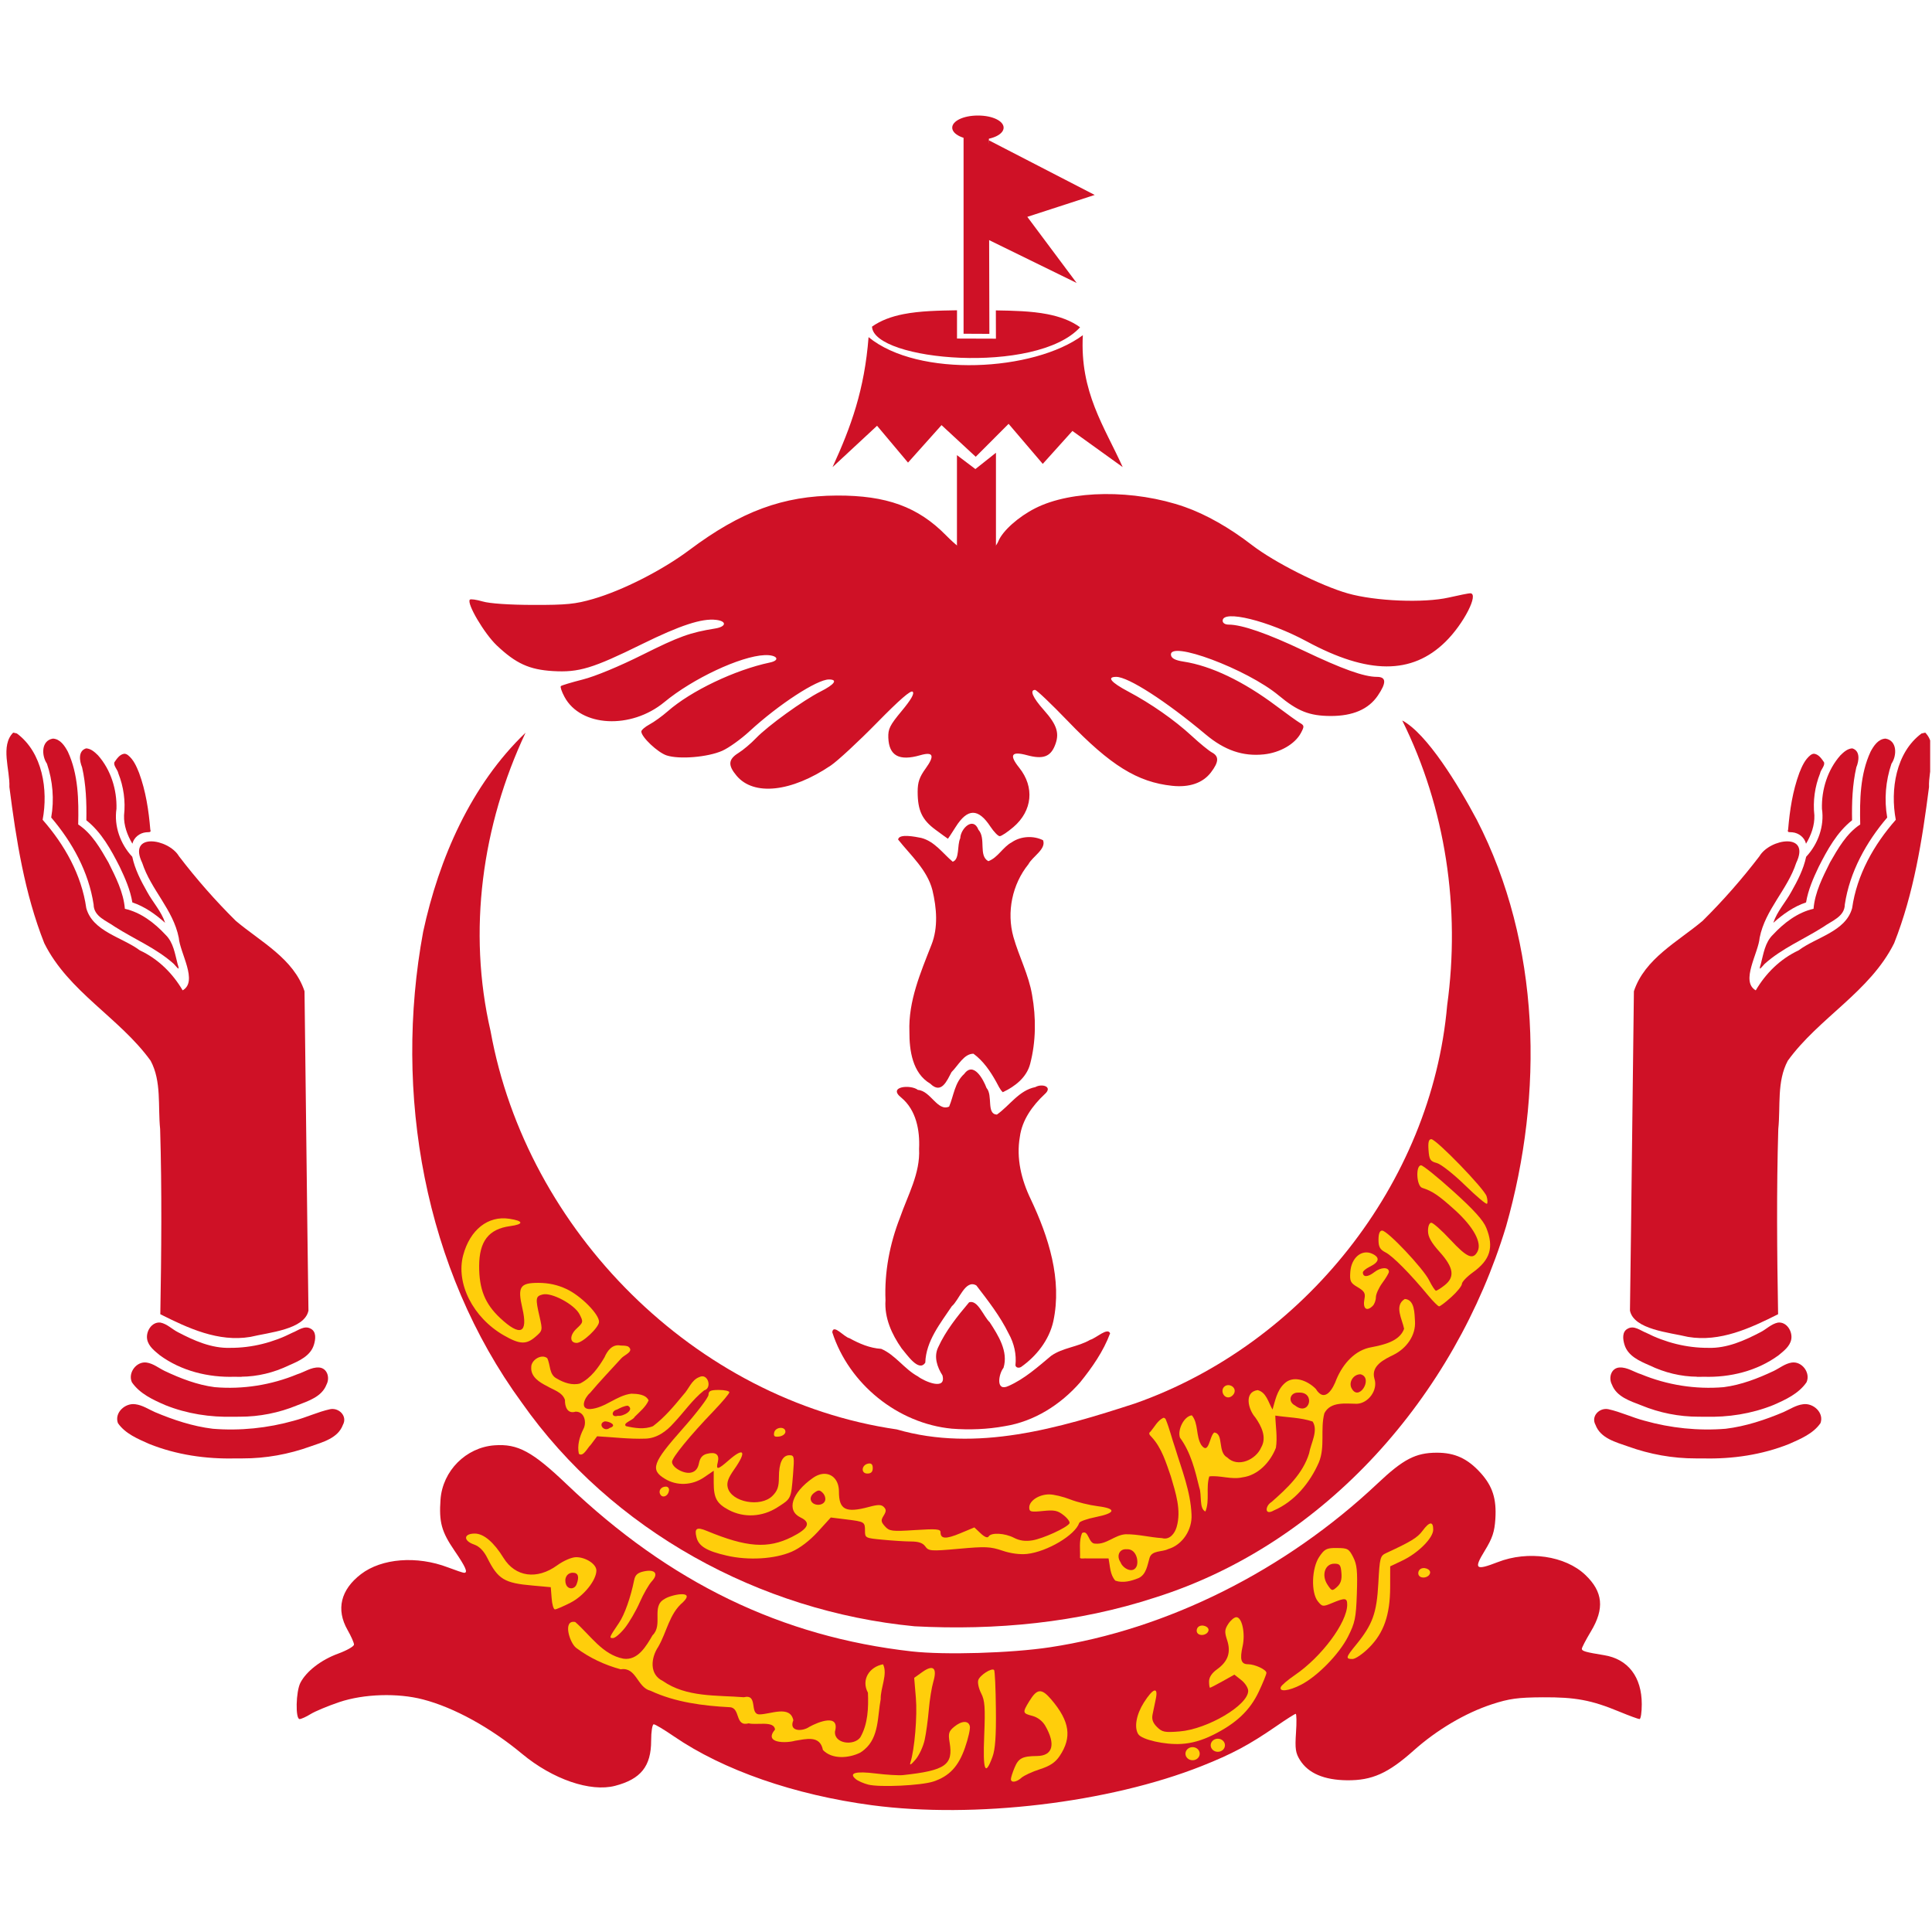 <svg width="301" height="301" viewBox="0 0 301 301" fill="none" xmlns="http://www.w3.org/2000/svg">
<g clip-path="url(#clip0_151_16652)">
<path d="M135.85 281.25C123.758 279.641 112.671 275.786 104.97 270.504C103.477 269.478 102.072 268.639 101.853 268.639C101.628 268.639 101.447 269.778 101.447 271.186C101.447 275.173 99.848 277.182 95.826 278.227C91.978 279.228 86.107 277.207 81.348 273.252C76.42 269.152 70.73 266.023 65.915 264.772C61.948 263.733 56.683 263.902 52.879 265.178C51.112 265.773 49.101 266.612 48.401 267.043C47.708 267.475 46.927 267.826 46.677 267.826C46.003 267.826 46.096 263.539 46.802 262.168C47.733 260.372 50.025 258.601 52.698 257.625C54.047 257.13 55.153 256.498 55.153 256.216C55.153 255.935 54.697 254.902 54.141 253.932C52.33 250.753 53.073 247.674 56.233 245.252C59.469 242.774 64.946 242.348 69.787 244.194C71.005 244.657 72.142 245.039 72.31 245.039C72.947 245.039 72.56 244.144 70.805 241.585C68.781 238.618 68.382 237.154 68.631 233.624C68.956 229.156 72.591 225.501 77.045 225.175C80.68 224.912 82.941 226.139 88.306 231.258C104.327 246.566 121.746 255.002 142.064 257.287C147.192 257.862 157.51 257.556 163.562 256.642C181.844 253.882 200.263 244.67 214.648 231.096C218.632 227.334 220.55 226.339 223.816 226.327C226.658 226.314 228.651 227.234 230.687 229.487C232.542 231.552 233.173 233.511 232.973 236.647C232.842 238.656 232.517 239.644 231.324 241.591C229.563 244.463 229.862 244.726 233.348 243.374C238.057 241.535 243.859 242.386 246.989 245.365C249.743 247.987 250.005 250.609 247.863 254.164C247.082 255.465 246.445 256.686 246.445 256.88C246.445 257.237 247.039 257.406 249.899 257.869C253.641 258.469 255.783 261.254 255.783 265.51C255.783 266.787 255.627 267.826 255.433 267.826C255.246 267.826 253.828 267.306 252.285 266.668C247.926 264.865 245.446 264.402 240.349 264.434C236.471 264.459 235.134 264.64 232.43 265.523C228.289 266.881 223.86 269.497 220.25 272.72C216.271 276.274 213.767 277.395 209.894 277.363C206.297 277.326 203.836 276.281 202.537 274.222C201.843 273.12 201.744 272.451 201.912 269.96C202.025 268.339 202 267.012 201.868 267.012C201.731 267.012 200.332 267.901 198.752 268.996C194.605 271.85 191.962 273.264 187.216 275.148C172.738 280.887 151.845 283.371 135.85 281.25Z" fill="#CF1126"/>
<path d="M142.47 253.369C118.373 251.051 95.317 238.475 81.299 218.537C66.077 197.737 61.281 170.275 65.927 145.165C68.396 133.732 73.377 122.293 81.881 114.152C75.105 128.548 72.815 145.049 76.429 160.645C82.043 191.782 108.305 218.14 139.724 222.7C152.154 226.305 165.012 222.498 176.885 218.636C203.077 209.387 223.029 184.476 225.463 156.629C227.547 141.561 225.238 125.892 218.464 112.248C222.325 114.294 227.2 122.316 230.074 127.71C240.069 147.113 240.526 170.364 234.641 191.07C226.659 217.415 206.557 240.497 179.983 248.885C167.924 252.833 155.098 254.037 142.472 253.371L142.47 253.369Z" fill="#CF1126"/>
<path d="M21.098 218.779C19.519 218.532 17.778 220.089 18.373 221.719C19.512 223.367 21.474 224.172 23.244 224.96C27.486 226.664 32.1 227.327 36.654 227.217C35.085 227.213 37.193 227.233 37.78 227.216C41.386 227.227 44.972 226.576 48.363 225.351C50.248 224.687 52.65 224.084 53.422 221.995C54.176 220.634 52.81 219.275 51.433 219.548C49.514 219.967 47.721 220.839 45.818 221.336C41.713 222.496 37.39 222.945 33.137 222.595C30.027 222.215 27.013 221.218 24.137 220.002C23.139 219.561 22.203 218.918 21.098 218.779Z" fill="#CF1126"/>
<path d="M22.855 212.283C21.258 212.045 19.883 213.885 20.549 215.354C21.776 217.137 23.838 218.086 25.768 218.921C29.122 220.266 32.766 220.828 36.37 220.72C35.001 220.717 36.84 220.737 37.348 220.72C40.413 220.724 43.461 220.116 46.295 218.948C48.027 218.273 50.148 217.619 50.87 215.708C51.429 214.659 51.002 213.132 49.683 213.05C48.478 212.99 47.439 213.759 46.324 214.103C42.273 215.781 37.816 216.493 33.449 216.115C30.727 215.764 28.128 214.758 25.66 213.592C24.733 213.144 23.898 212.443 22.855 212.283Z" fill="#CF1126"/>
<path d="M25.008 206.056C23.64 205.891 22.699 207.438 22.929 208.673C23.133 209.758 24.105 210.487 24.909 211.152C28.237 213.591 32.455 214.63 36.542 214.494C34.955 214.488 38.672 214.52 37.538 214.489C40.127 214.479 42.683 213.844 45.012 212.721C46.566 212.044 48.392 211.26 48.916 209.481C49.166 208.653 49.323 207.462 48.391 206.997C47.414 206.45 46.444 207.291 45.556 207.632C42.564 209.158 39.232 210.006 35.87 209.991C32.965 210.089 30.228 208.865 27.708 207.545C26.794 207.079 26.039 206.267 25.008 206.056Z" fill="#CF1126"/>
<path d="M2.055 114.14C0.021 116.181 1.574 119.942 1.464 122.616C2.519 130.85 3.828 139.19 6.896 146.942C10.653 154.516 18.633 158.565 23.468 165.259C25.197 168.485 24.583 172.365 24.948 175.894C25.234 185.511 25.145 195.134 24.977 204.752C29.311 206.931 34.017 209.124 39.003 208.286C41.957 207.579 47.442 207.139 48.057 204.191C47.818 187.606 47.663 171.015 47.443 154.433C45.763 149.353 40.603 146.723 36.744 143.473C33.559 140.327 30.596 136.942 27.883 133.397C26.245 130.633 19.845 129.637 22.161 134.446C23.518 138.611 26.983 141.712 27.85 146.088C28.04 148.486 30.897 152.897 28.458 154.295C26.907 151.653 24.659 149.404 21.786 148.064C19.018 145.996 14.441 145.135 13.442 141.482C12.709 136.3 10.06 131.605 6.642 127.722C7.523 123.068 6.645 117.248 2.63 114.273L2.055 114.14Z" fill="#CF1126"/>
<path d="M8.244 115.073C6.393 115.372 6.456 117.735 7.313 118.977C8.223 121.661 8.471 124.575 7.978 127.369C11.268 131.228 13.816 135.845 14.584 140.912C14.603 142.817 16.603 143.447 17.9 144.389C20.942 146.33 24.363 147.738 27.073 150.167C27.643 150.777 28.073 151.435 27.67 150.189C27.247 148.595 27.03 146.836 25.783 145.629C24.075 143.79 21.942 142.148 19.454 141.587C19.247 139.012 18.023 136.647 16.892 134.37C15.639 132.193 14.33 129.86 12.183 128.448C12.269 124.632 12.207 120.628 10.568 117.107C10.087 116.202 9.379 115.127 8.244 115.073H8.244Z" fill="#CF1126"/>
<path d="M13.423 116.593C12.134 116.977 12.381 118.57 12.789 119.545C13.406 122.246 13.503 125.036 13.453 127.796C15.821 129.674 17.302 132.396 18.65 135.047C19.496 136.818 20.297 138.647 20.621 140.595C22.542 141.233 24.224 142.439 25.725 143.773C25.13 141.969 23.803 140.573 22.912 138.926C21.942 137.213 21.017 135.427 20.607 133.486C18.759 131.51 17.741 128.711 18.145 126.006C18.228 123.017 17.265 119.929 15.268 117.676C14.766 117.18 14.165 116.631 13.423 116.593Z" fill="#CF1126"/>
<path d="M19.314 117.438C18.613 117.563 18.187 118.231 17.811 118.776C17.666 119.322 18.335 119.91 18.441 120.503C19.261 122.563 19.571 124.823 19.326 127.028C19.272 128.594 19.831 130.123 20.627 131.449C20.857 130.471 21.762 129.768 22.742 129.672C23.099 129.609 23.624 129.79 23.416 129.244C23.167 126.25 22.711 123.238 21.666 120.408C21.262 119.398 20.802 118.334 19.928 117.642C19.751 117.516 19.539 117.407 19.314 117.438Z" fill="#CF1126"/>
<path d="M280.902 218.779C282.481 218.532 284.222 220.089 283.627 221.719C282.488 223.367 280.526 224.172 278.756 224.96C274.514 226.664 269.9 227.327 265.345 227.217C266.915 227.213 264.807 227.233 264.22 227.216C260.614 227.227 257.028 226.576 253.637 225.351C251.752 224.687 249.35 224.084 248.578 221.995C247.824 220.634 249.19 219.275 250.567 219.548C252.486 219.967 254.28 220.839 256.182 221.336C260.287 222.496 264.61 222.945 268.863 222.595C271.973 222.215 274.987 221.218 277.864 220.002C278.861 219.561 279.797 218.918 280.902 218.779Z" fill="#CF1126"/>
<path d="M279.145 212.283C280.742 212.045 282.117 213.886 281.451 215.355C280.224 217.137 278.161 218.086 276.232 218.921C272.878 220.266 269.234 220.828 265.63 220.721C266.999 220.717 265.16 220.737 264.652 220.72C261.587 220.724 258.539 220.117 255.705 218.948C253.973 218.273 251.852 217.619 251.131 215.708C250.571 214.659 250.998 213.132 252.317 213.05C253.522 212.991 254.561 213.759 255.676 214.104C259.727 215.782 264.184 216.493 268.551 216.115C271.273 215.764 273.872 214.758 276.34 213.592C277.267 213.144 278.102 212.444 279.145 212.283Z" fill="#CF1126"/>
<path d="M276.992 206.056C278.36 205.891 279.301 207.438 279.071 208.673C278.867 209.758 277.895 210.487 277.091 211.152C273.763 213.591 269.545 214.63 265.458 214.494C267.045 214.488 263.328 214.52 264.462 214.489C261.873 214.479 259.317 213.844 256.988 212.721C255.433 212.044 253.608 211.26 253.084 209.481C252.834 208.653 252.677 207.462 253.61 206.997C254.586 206.45 255.556 207.291 256.444 207.632C259.436 209.158 262.768 210.006 266.13 209.991C269.035 210.089 271.772 208.865 274.292 207.545C275.206 207.079 275.961 206.267 276.992 206.056Z" fill="#CF1126"/>
<path d="M299.945 114.14C301.979 116.181 300.426 119.943 300.536 122.616C299.481 130.851 298.172 139.19 295.104 146.942C291.347 154.516 283.367 158.566 278.532 165.259C276.803 168.485 277.417 172.365 277.052 175.894C276.766 185.511 276.855 195.134 277.023 204.752C272.689 206.931 267.983 209.124 262.997 208.286C260.043 207.579 254.558 207.139 253.943 204.191C254.182 187.606 254.337 171.016 254.557 154.433C256.238 149.353 261.397 146.723 265.256 143.473C268.441 140.327 271.404 136.942 274.117 133.397C275.755 130.633 282.155 129.637 279.839 134.447C278.482 138.611 275.017 141.712 274.15 146.088C273.96 148.486 271.103 152.897 273.542 154.295C275.093 151.653 277.341 149.405 280.214 148.064C282.982 145.996 287.559 145.135 288.558 141.482C289.291 136.3 291.94 131.605 295.358 127.722C294.477 123.068 295.355 117.248 299.37 114.273L299.945 114.14Z" fill="#CF1126"/>
<path d="M293.756 115.073C295.607 115.372 295.544 117.735 294.687 118.977C293.777 121.661 293.529 124.575 294.022 127.369C290.732 131.228 288.184 135.845 287.416 140.912C287.397 142.817 285.397 143.447 284.1 144.389C281.058 146.33 277.637 147.738 274.927 150.167C274.357 150.777 273.927 151.435 274.33 150.189C274.753 148.595 274.97 146.836 276.217 145.629C277.925 143.79 280.058 142.148 282.546 141.587C282.753 139.012 283.977 136.647 285.107 134.37C286.361 132.193 287.67 129.86 289.817 128.448C289.731 124.632 289.793 120.628 291.432 117.107C291.913 116.202 292.621 115.127 293.756 115.073H293.756Z" fill="#CF1126"/>
<path d="M288.577 116.593C289.866 116.977 289.619 118.57 289.211 119.545C288.594 122.246 288.497 125.036 288.547 127.796C286.179 129.674 284.698 132.396 283.35 135.047C282.504 136.818 281.703 138.647 281.379 140.595C279.458 141.233 277.777 142.439 276.275 143.773C276.87 141.969 278.197 140.573 279.088 138.926C280.058 137.213 280.983 135.427 281.393 133.486C283.241 131.51 284.259 128.711 283.855 126.006C283.772 123.017 284.735 119.929 286.732 117.676C287.234 117.18 287.835 116.631 288.577 116.593Z" fill="#CF1126"/>
<path d="M282.685 117.438C283.387 117.563 283.813 118.231 284.188 118.776C284.334 119.322 283.665 119.91 283.559 120.503C282.739 122.563 282.429 124.823 282.674 127.028C282.728 128.594 282.169 130.123 281.373 131.449C281.143 130.471 280.238 129.768 279.258 129.672C278.901 129.609 278.376 129.79 278.584 129.244C278.833 126.25 279.289 123.238 280.334 120.408C280.739 119.398 281.198 118.334 282.072 117.642C282.249 117.516 282.461 117.407 282.685 117.438Z" fill="#CF1126"/>
<path d="M148.297 222.584C139.869 221.78 132.266 215.625 129.666 207.564C129.806 206.176 131.531 208.341 132.347 208.487C133.877 209.338 135.532 210.039 137.294 210.148C139.516 211.105 140.889 213.299 143.01 214.443C143.995 215.211 147.479 216.721 146.831 214.277C146.015 213.001 145.454 211.383 146.156 209.921C147.338 207.323 149.156 205.062 150.985 202.895C152.329 202.445 153.23 205.102 154.191 205.997C155.522 208.049 157.127 210.553 156.344 213.102C155.582 214.046 155.082 216.886 157.119 215.932C159.631 214.825 161.689 212.964 163.772 211.227C165.595 209.951 167.928 209.861 169.838 208.743C170.724 208.518 172.568 206.743 172.952 207.727C171.906 210.536 170.153 213.051 168.279 215.369C165.244 218.843 161.139 221.455 156.546 222.192C153.831 222.69 151.046 222.795 148.297 222.584Z" fill="#CF1126"/>
<path d="M158.202 212.721C158.388 211.026 158.003 209.296 157.139 207.755C155.813 205.048 153.94 202.645 152.113 200.27C150.391 199.259 149.436 202.559 148.291 203.506C146.506 206.183 144.266 208.923 144.158 212.29C143.154 213.856 141.282 211.013 140.475 210.078C138.934 207.893 137.767 205.308 137.958 202.576C137.776 198.173 138.618 193.788 140.219 189.695C141.428 186.202 143.39 182.808 143.19 178.991C143.33 176.118 142.748 172.946 140.426 171.014C138.216 169.277 141.857 168.907 143.013 169.808C144.993 169.941 146.063 173.217 147.871 172.406C148.591 170.695 148.734 168.653 150.219 167.319C151.677 165.318 153.2 168.167 153.699 169.501C154.727 170.673 153.641 173.573 155.311 173.65C157.314 172.243 158.742 169.88 161.302 169.366C162.341 168.772 164.115 169.287 162.746 170.483C160.851 172.263 159.232 174.488 158.887 177.136C158.307 180.458 159.136 183.826 160.581 186.818C163.359 192.694 165.506 199.332 164.101 205.871C163.45 208.777 161.479 211.281 159.085 212.968C158.782 213.151 158.304 213.138 158.202 212.721Z" fill="#CF1126"/>
<path d="M155.204 168.544C154.295 166.902 153.191 165.283 151.661 164.166C150.174 164.163 149.256 166.043 148.246 167.028C147.537 168.348 146.677 170.556 144.932 168.83C142.156 167.207 141.665 163.651 141.683 160.72C141.508 155.97 143.418 151.537 145.113 147.21C146.192 144.502 145.927 141.453 145.268 138.678C144.44 135.491 141.887 133.281 139.922 130.796C140.056 129.834 142.567 130.359 143.512 130.542C145.61 131.075 146.864 132.936 148.428 134.251C149.541 133.913 149.087 131.66 149.605 130.6C149.643 129.11 151.624 127.144 152.441 129.279C153.664 130.635 152.401 133.324 153.982 134.169C155.489 133.61 156.232 131.961 157.647 131.215C159.039 130.264 161.005 130.157 162.505 130.904C163.032 132.289 160.856 133.442 160.225 134.645C157.694 137.778 156.805 142.099 157.889 145.98C158.749 149.025 160.271 151.867 160.796 155.013C161.429 158.551 161.408 162.266 160.494 165.752C159.948 167.868 158.119 169.282 156.231 170.161C155.765 169.726 155.519 169.088 155.204 168.544L155.204 168.544Z" fill="#CF1126"/>
<path d="M145.76 129.279C143.662 127.74 142.968 126.269 142.968 123.359C142.968 121.869 143.243 121.062 144.224 119.71C145.667 117.707 145.404 117.075 143.362 117.664C140.077 118.609 138.509 117.745 138.397 114.941C138.347 113.571 138.634 112.989 140.476 110.773C141.95 108.996 142.488 108.063 142.194 107.769C141.907 107.481 140.164 108.996 136.585 112.644C133.731 115.555 130.52 118.527 129.452 119.253C123.306 123.409 117.435 124.053 114.756 120.855C113.382 119.222 113.457 118.302 115.043 117.313C115.774 116.863 117.004 115.824 117.785 115.004C119.628 113.083 125.118 109.115 127.841 107.738C130.052 106.618 130.577 105.86 129.14 105.86C127.279 105.86 121.308 109.753 116.78 113.921C115.449 115.154 113.532 116.525 112.526 116.969C110.265 117.97 105.824 118.34 103.851 117.689C102.458 117.226 99.916 114.822 99.916 113.965C99.916 113.74 100.497 113.239 101.202 112.857C101.908 112.482 103.176 111.562 104.013 110.83C107.636 107.644 114.5 104.365 119.946 103.219C121.676 102.856 121.039 101.98 119.109 102.068C115.368 102.231 107.942 105.717 103.507 109.384C98.311 113.677 90.472 113.27 87.949 108.577C87.511 107.769 87.255 107.012 87.38 106.893C87.499 106.774 89.042 106.311 90.809 105.86C92.72 105.379 96.505 103.808 100.122 101.999C105.812 99.158 107.498 98.551 111.414 97.919C113.176 97.637 113.269 96.773 111.558 96.573C109.353 96.31 105.974 97.418 100.003 100.359C92.333 104.139 90.185 104.79 86.144 104.552C82.458 104.327 80.379 103.382 77.387 100.547C75.432 98.689 72.659 93.97 73.202 93.425C73.333 93.294 74.233 93.425 75.201 93.707C76.275 94.026 79.354 94.239 83.064 94.245C88.255 94.258 89.635 94.12 92.402 93.319C97.03 91.98 103.182 88.844 107.392 85.696C115.443 79.663 122.007 77.241 130.377 77.204C138.103 77.172 143.018 78.962 147.372 83.387C148.846 84.883 150.101 85.853 150.307 85.646C150.501 85.452 150.713 82.836 150.776 79.832C150.776 79.832 153.049 79.613 153.53 80.251C153.53 85.127 153.586 85.508 154.292 85.508C154.754 85.508 155.248 85.033 155.554 84.294C156.216 82.698 158.664 80.514 161.281 79.188C166.934 76.315 176.715 76.227 184.572 78.975C187.883 80.139 191.555 82.217 195.053 84.92C198.563 87.624 205.74 91.241 209.98 92.449C214.271 93.669 221.835 93.976 225.714 93.094C227.313 92.731 228.812 92.43 229.049 92.43C230.479 92.43 228.044 97.205 225.183 100.003C219.955 105.122 213.153 105.097 203.585 99.928C197.62 96.711 190.487 94.952 190.487 96.705C190.487 97.067 190.862 97.312 191.418 97.312C193.491 97.312 197.495 98.707 203.079 101.361C209.119 104.24 212.51 105.454 214.521 105.454C215.983 105.454 216.027 106.361 214.665 108.364C213.222 110.498 210.774 111.556 207.313 111.549C204.009 111.537 202.173 110.811 199.219 108.351C194.278 104.233 181.968 99.64 182.442 102.093C182.536 102.581 183.129 102.882 184.397 103.076C188.682 103.733 193.71 106.136 198.857 109.997C200.443 111.193 202.092 112.369 202.51 112.619C203.216 113.033 203.229 113.158 202.673 114.203C201.748 115.93 199.419 117.269 196.895 117.532C193.629 117.87 190.787 116.894 187.845 114.428C181.637 109.221 175.784 105.454 173.911 105.454C172.38 105.454 173.067 106.299 175.766 107.732C179.313 109.615 182.961 112.163 185.647 114.635C186.914 115.811 188.345 116.975 188.819 117.232C189.944 117.833 189.9 118.715 188.663 120.336C187.402 121.988 185.316 122.714 182.611 122.426C177.215 121.857 173.005 119.247 166.391 112.369C163.805 109.684 161.5 107.488 161.263 107.488C160.382 107.488 160.9 108.683 162.606 110.598C164.717 112.964 165.123 114.297 164.323 116.218C163.617 117.92 162.443 118.315 160.032 117.664C157.565 116.994 157.178 117.601 158.796 119.616C161.206 122.627 160.85 126.313 157.896 128.847C156.978 129.63 156.016 130.274 155.754 130.274C155.498 130.274 154.848 129.605 154.305 128.785C152.406 125.893 150.738 125.912 148.89 128.835C148.246 129.855 147.703 130.681 147.684 130.675C147.659 130.668 146.791 130.043 145.76 129.279Z" fill="#CF1126"/>
<path d="M155.167 70.538L151.963 73.079L149.09 70.908V88.268L155.167 88.343V70.538Z" fill="#CF1126"/>
<path d="M135.32 52.527C134.683 60.732 132.603 66.458 129.711 72.773L136.644 66.333L141.466 72.072L146.687 66.233L152.015 71.164L157.137 66.033L162.458 72.272L167.08 67.14L174.912 72.773C172.071 66.458 168.223 61.107 168.704 52.221C161.115 57.872 143.083 58.892 135.32 52.527Z" fill="#CF1126"/>
<path d="M149.099 48.34C146.313 48.39 143.377 48.428 140.735 48.947C138.905 49.31 137.244 49.905 135.857 50.888C136.082 56.226 161.466 58.454 168.274 50.988C166.843 49.943 165.094 49.323 163.171 48.947C160.629 48.453 157.818 48.403 155.151 48.359C155.151 49.824 155.163 51.294 155.163 52.765L149.099 52.746V48.34Z" fill="#CF1126"/>
<path d="M154.062 21.06L150.121 21.092V51.995L154.143 52.014L154.062 21.06Z" fill="#CF1126"/>
<path d="M154.056 21.855L152.551 36.65L167.741 44.085L160.052 33.784L170.551 30.373L154.056 21.855Z" fill="#CF1126"/>
<path d="M152.363 18C150.059 18 148.354 18.864 148.354 19.89C148.354 20.916 150.059 21.786 152.363 21.786C154.668 21.786 156.361 20.916 156.361 19.89C156.361 18.864 154.668 18 152.363 18Z" fill="#CF1126"/>
<path d="M145.411 277.557C147.903 276.731 149.321 275.217 150.339 272.3C150.845 270.848 151.188 269.34 151.101 268.946C150.889 268.013 149.814 268.063 148.628 269.052C147.816 269.734 147.716 270.078 147.947 271.468C148.54 274.972 147.297 275.842 140.677 276.556C140.021 276.625 138.122 276.512 136.448 276.305C133.3 275.911 132.176 276.224 133.319 277.175C133.662 277.463 134.537 277.851 135.261 278.033C137.029 278.49 143.518 278.183 145.411 277.557Z" fill="#FFCE0B"/>
<path d="M159.134 276.975C159.509 276.631 160.796 276.036 161.995 275.648C163.594 275.135 164.418 274.584 165.093 273.577C167.035 270.679 166.673 268.182 163.819 264.815C162.27 262.988 161.583 263.038 160.346 265.066C159.278 266.818 159.303 266.931 160.84 267.331C161.645 267.538 162.42 268.132 162.845 268.864C164.518 271.768 164.025 273.564 161.545 273.583C159.297 273.602 158.679 273.921 158.073 275.379C157.754 276.137 157.498 276.944 157.498 277.175C157.498 277.789 158.347 277.682 159.134 276.975Z" fill="#FFCE0B"/>
<path d="M154.631 273.696C155.056 272.544 155.206 270.473 155.156 266.248C155.125 263.032 155 260.303 154.875 260.178C154.5 259.802 152.651 260.998 152.408 261.767C152.283 262.168 152.489 263.094 152.864 263.82C153.438 264.94 153.513 265.985 153.338 270.373C153.113 275.917 153.476 276.85 154.631 273.696Z" fill="#FFCE0B"/>
<path d="M144.064 271.055C144.289 270.022 144.576 267.907 144.707 266.361C144.838 264.815 145.157 262.863 145.407 262.018C146.044 259.852 145.401 259.283 143.695 260.497L142.428 261.404L142.69 264.515C142.933 267.319 142.49 272.544 141.847 274.572C141.672 275.11 141.922 274.972 142.627 274.146C143.196 273.483 143.845 272.087 144.064 271.055Z" fill="#FFCE0B"/>
<path d="M134.688 272.563C136.968 270.651 136.706 267.387 137.211 264.728C137.159 262.96 138.338 260.84 137.577 259.294C135.446 259.684 134.132 261.706 135.223 263.721C135.314 266.061 135.231 268.607 134.031 270.676C133.05 272.029 129.945 271.692 130.088 269.774C130.867 266.891 127.42 268.294 126.074 269.05C125.034 269.776 122.837 269.829 123.601 268.013C123.097 265.594 119.991 267.107 118.303 267.096C116.709 267.067 118.171 263.86 115.884 264.423C111.633 264.088 106.94 264.461 103.261 261.888C101.107 260.85 101.426 258.255 102.548 256.575C103.887 254.282 104.269 251.413 106.394 249.633C108.499 247.611 104.41 248.465 103.489 249.146C101.439 250.27 103.344 253.166 101.666 254.771C100.686 256.437 99.395 258.737 97.125 258.42C93.852 257.8 91.966 254.749 89.62 252.705C87.61 252.303 88.74 255.973 89.777 256.744C91.831 258.285 94.23 259.408 96.705 260.073C99.169 259.678 99.249 262.91 101.355 263.417C105.22 265.221 109.527 265.762 113.742 265.982C115.398 266.12 114.467 269.075 116.644 268.491C117.861 268.807 120.609 268.038 120.747 269.454C118.902 271.648 122.517 271.599 123.854 271.206C125.567 270.944 127.756 270.288 128.208 272.641C129.638 274.151 132.263 273.928 134.004 273.064C134.249 272.922 134.479 272.754 134.688 272.563Z" fill="#FFCE0B"/>
<path d="M97.361 253.619C98.054 252.737 99.091 250.953 99.665 249.651C100.234 248.343 101.09 246.86 101.558 246.353C102.657 245.164 102.045 244.432 100.271 244.826C99.335 245.033 98.953 245.377 98.797 246.19C98.266 248.844 97.305 251.56 96.449 252.824C94.9 255.115 94.862 255.209 95.499 255.209C95.831 255.209 96.667 254.495 97.361 253.619Z" fill="#FFCE0B"/>
<path d="M73.965 238.925C72.216 238.925 72.141 240.032 73.846 240.627C74.671 240.915 75.37 241.609 75.932 242.742C77.594 246.053 78.568 246.641 82.978 247.023L85.807 247.279L85.945 249C86.013 249.952 86.238 250.74 86.457 250.74C86.675 250.74 87.768 250.265 88.874 249.701C90.948 248.65 92.915 246.197 92.915 244.676C92.915 243.681 91.26 242.604 89.755 242.604C89.086 242.604 87.812 243.143 86.806 243.875C83.659 246.159 80.292 245.696 78.45 242.723C76.938 240.27 75.358 238.925 73.965 238.925ZM89.242 245.026C90.079 245.026 90.285 245.646 89.829 246.829C89.517 247.642 88.499 247.667 88.193 246.866C87.831 245.921 88.337 245.026 89.242 245.026Z" fill="#FFCE0B"/>
<path d="M207.74 241.178C206.597 241.221 206.26 241.472 205.535 242.548C204.348 244.313 204.23 248.137 205.323 249.489C206.004 250.327 206.104 250.346 207.546 249.745C209.558 248.9 209.895 248.932 209.889 250.014C209.876 252.78 205.916 258.113 201.769 260.948C200.651 261.711 199.652 262.562 199.545 262.844C199.246 263.632 200.782 263.457 202.668 262.493C205.242 261.179 208.621 257.725 210.007 255.002C211.106 252.831 211.263 252.092 211.394 248.293C211.512 244.795 211.419 243.769 210.825 242.604C210.163 241.296 209.951 241.178 208.29 241.178C208.09 241.178 207.909 241.171 207.74 241.178ZM207.877 243.618C208.739 243.618 208.889 243.812 208.989 245.051C209.077 246.078 208.895 246.704 208.327 247.217C207.553 247.918 207.49 247.912 206.803 246.866C205.841 245.389 206.435 243.618 207.877 243.618Z" fill="#FFCE0B"/>
<path d="M188.917 270.329C192.571 268.527 194.726 266.499 196.113 263.564C196.768 262.168 197.305 260.854 197.305 260.629C197.305 260.122 195.507 259.283 194.426 259.283C193.352 259.283 193.133 258.538 193.595 256.479C194.045 254.47 193.502 251.954 192.621 251.954C192.303 251.954 191.74 252.424 191.366 252.993C190.791 253.876 190.76 254.251 191.185 255.534C191.809 257.437 191.316 258.857 189.617 260.072C188.811 260.647 188.368 261.311 188.368 261.955C188.368 262.5 188.436 262.944 188.518 262.944C188.605 262.944 189.492 262.481 190.491 261.924L192.315 260.904L193.389 261.749C193.976 262.212 194.464 262.969 194.464 263.432C194.464 265.66 188.124 269.403 183.771 269.753C181.453 269.941 181.06 269.86 180.254 269.058C179.598 268.401 179.411 267.851 179.573 267.075C179.698 266.48 179.923 265.397 180.073 264.671C180.473 262.731 179.642 262.994 178.206 265.26C177.025 267.131 176.675 269.127 177.337 270.179C177.881 271.036 181.491 271.856 184.046 271.699C185.651 271.606 187.237 271.155 188.917 270.329Z" fill="#FFCE0B"/>
<path d="M213.297 256.698C215.596 254.401 216.57 251.604 216.583 247.279L216.589 244.031L218.488 243.13C220.955 241.954 223.291 239.613 223.291 238.311C223.291 236.972 222.698 237.041 221.623 238.499C220.843 239.557 219.799 240.195 215.983 241.954C215.021 242.398 214.959 242.636 214.74 246.679C214.484 251.341 213.853 253.087 211.255 256.273C209.662 258.213 209.606 258.469 210.712 258.469C211.168 258.469 212.329 257.674 213.297 256.698Z" fill="#FFCE0B"/>
<path d="M188.264 254.095C188.482 253.425 187.215 252.949 186.665 253.494C186.434 253.725 186.371 254.126 186.527 254.383C186.89 254.965 188.039 254.771 188.264 254.095Z" fill="#FFCE0B"/>
<path d="M222.785 245.139C223.01 244.47 221.736 243.994 221.192 244.538C220.955 244.776 220.893 245.177 221.049 245.433C221.411 246.015 222.56 245.821 222.785 245.139Z" fill="#FFCE0B"/>
<path d="M181.239 220.894C180.346 221.32 179.883 222.286 179.263 223.024C178.816 223.328 179.174 223.613 179.431 223.899C181.007 225.6 181.673 227.896 182.422 230.038C183.157 232.567 184.083 235.281 183.314 237.916C183.011 238.925 182.219 239.97 181.036 239.635C179.144 239.516 177.281 239.013 175.383 239.033C173.694 239.121 172.388 240.661 170.66 240.494C169.557 240.566 169.603 238.229 168.578 238.854C168.07 240.073 168.32 241.432 168.26 242.721C168.451 242.906 168.987 242.745 169.309 242.799H172.71C172.95 243.975 172.92 245.325 173.764 246.26C174.944 246.681 176.272 246.318 177.394 245.858C178.596 245.297 178.757 243.848 179.097 242.719C179.459 241.506 181.044 241.824 181.98 241.348C184.269 240.678 185.769 238.294 185.635 235.949C185.487 232.368 184.123 228.999 183.089 225.61C182.568 224.116 182.208 222.559 181.604 221.101C181.534 220.975 181.388 220.869 181.239 220.894ZM175.574 241.372C176.846 241.288 177.399 242.855 177.13 243.893C176.654 245.305 174.922 244.4 174.571 243.383C173.928 242.474 174.326 241.252 175.574 241.372Z" fill="#FFCE0B"/>
<path d="M128.48 229.619C127.912 229.606 127.274 229.819 126.644 230.263C123.327 232.591 122.478 235.345 124.732 236.421C126.388 237.216 125.969 238.149 123.365 239.457C119.636 241.322 116.344 241.09 110.092 238.499C108.556 237.861 108.156 238.105 108.512 239.513C108.855 240.896 110.117 241.653 113.252 242.367C116.625 243.143 120.704 242.892 123.327 241.76C124.607 241.209 126.125 240.051 127.406 238.656L129.436 236.421L131.796 236.715C134.707 237.072 134.763 237.104 134.763 238.499C134.763 239.607 134.826 239.632 137.499 239.882C139.004 240.026 140.984 240.158 141.909 240.158C143.089 240.164 143.757 240.37 144.151 240.921C144.675 241.653 144.988 241.691 149.385 241.297C153.495 240.921 154.3 240.952 156.155 241.584C157.473 242.035 158.922 242.217 160.022 242.098C163.17 241.741 167.51 239.162 168.141 237.266C168.216 237.035 169.359 236.628 170.677 236.365C173.856 235.727 173.994 235.032 171.027 234.663C169.74 234.5 167.81 234.031 166.736 233.605C165.655 233.18 164.181 232.823 163.457 232.823C161.858 232.823 160.353 233.824 160.353 234.857C160.353 235.533 160.59 235.602 162.482 235.408C164.263 235.226 164.781 235.326 165.718 236.071C166.336 236.559 166.748 237.135 166.617 237.341C166.199 238.023 162.482 239.719 160.84 239.982C159.741 240.158 158.854 240.039 157.992 239.594C156.549 238.843 154.425 238.731 154.026 239.375C153.857 239.657 153.401 239.475 152.776 238.887L151.802 237.967L149.597 238.887C147.355 239.82 146.531 239.782 146.531 238.712C146.531 238.224 145.875 238.167 142.571 238.38C138.929 238.618 138.548 238.555 137.867 237.792C137.237 237.091 137.224 236.847 137.674 236.127C138.086 235.464 138.086 235.176 137.693 234.782C137.299 234.387 136.787 234.394 135.35 234.782C131.728 235.752 130.703 235.207 130.703 232.372C130.703 230.67 129.729 229.637 128.48 229.619ZM127.581 232.222C127.774 232.222 127.936 232.341 128.186 232.591C128.505 232.91 128.674 233.467 128.536 233.824C128.211 234.669 126.675 234.638 126.35 233.787C126.194 233.374 126.394 232.91 126.856 232.572C127.181 232.335 127.387 232.216 127.581 232.222Z" fill="#FFCE0B"/>
<path d="M121.083 234.863C123.287 233.461 123.238 233.568 123.556 229.675C123.775 226.927 123.737 226.721 122.994 226.721C121.913 226.721 121.351 227.91 121.351 230.175C121.351 231.627 121.126 232.278 120.352 233.048C118.516 234.888 113.956 234.049 113.382 231.765C113.188 230.983 113.438 230.276 114.393 228.918C116.386 226.083 115.936 225.388 113.494 227.541C111.814 229.011 111.514 229.055 111.833 227.785C112.126 226.615 111.514 226.151 110.146 226.496C109.447 226.671 109.066 227.109 108.897 227.96C108.735 228.792 108.354 229.256 107.692 229.418C106.586 229.7 104.7 228.648 104.7 227.754C104.7 227.09 107.523 223.636 111.146 219.868C112.513 218.441 113.631 217.114 113.631 216.914C113.631 216.714 112.901 216.551 112.007 216.551C110.702 216.551 110.384 216.695 110.384 217.302C110.384 217.715 108.56 220.112 106.324 222.634C101.664 227.891 101.277 228.986 103.582 230.388C105.437 231.527 107.816 231.44 109.684 230.169L111.195 229.137V231.008C111.195 233.399 111.67 234.256 113.544 235.251C115.899 236.496 118.747 236.346 121.083 234.863Z" fill="#FFCE0B"/>
<path d="M218.869 202.376C217.141 203.41 218.493 205.582 218.755 207.025C218.049 208.994 215.525 209.524 213.685 209.89C211.078 210.322 209.231 212.507 208.239 214.829C207.702 216.337 206.405 218.674 204.992 216.379C203.763 215.131 201.505 214.143 200.053 215.599C198.949 216.652 198.669 218.201 198.258 219.606C197.607 218.526 197.314 216.917 195.934 216.575C193.731 216.886 194.527 219.669 195.563 220.817C196.505 222.155 197.409 223.92 196.486 225.509C195.672 227.419 192.858 228.707 191.204 227.073C189.66 226.257 190.693 223.34 189.172 223.18C188.42 223.724 188.358 226.776 187.154 225.122C186.286 223.708 186.746 221.772 185.684 220.5C184.428 220.656 183.418 222.823 183.836 223.987C185.511 226.251 186.2 229.091 186.854 231.789C187.261 232.869 186.794 235.06 187.803 235.488C188.502 233.749 187.852 231.776 188.403 230.021C190.038 229.815 191.857 230.563 193.572 230.165C196.026 229.846 197.922 227.771 198.783 225.562C199.043 223.901 198.733 222.215 198.687 220.545C200.626 220.846 202.64 220.84 204.504 221.47C205.429 222.891 204.211 224.88 203.955 226.433C202.982 229.595 200.51 231.89 198.105 234.003C197.1 234.6 196.965 236.18 198.45 235.329C201.681 233.945 204.09 231.012 205.475 227.838C206.486 225.396 205.673 222.677 206.334 220.179C207.309 218.305 209.657 218.7 211.395 218.705C213.193 218.637 214.728 216.538 214.127 214.787C213.555 212.755 215.701 211.776 217.167 211.049C219.11 210.067 220.601 208.071 220.45 205.819C220.37 204.667 220.427 202.481 218.869 202.376ZM211.979 214.11C214.061 214.665 211.602 218.649 210.496 216.125C210.155 215.162 210.964 214.076 211.979 214.11ZM202.317 216.964C205.027 216.806 204.054 220.77 201.764 218.97C200.577 218.372 200.97 216.89 202.317 216.964Z" fill="#FFCE0B"/>
<path d="M104.219 232.285C104.294 231.89 104.095 231.609 103.739 231.609C102.983 231.609 102.527 232.272 102.883 232.848C103.251 233.442 104.063 233.104 104.219 232.285Z" fill="#FFCE0B"/>
<path d="M135.973 228.73C135.973 228.148 135.754 227.929 135.267 228.023C134.205 228.223 134.087 229.575 135.13 229.575C135.711 229.575 135.973 229.312 135.973 228.73Z" fill="#FFCE0B"/>
<path d="M96.68 209.629C95.413 209.369 94.615 210.443 94.181 211.468C93.234 213.064 92.076 214.696 90.376 215.541C89.153 215.882 87.819 215.416 86.764 214.784C85.506 214.156 85.792 212.64 85.253 211.592C84.343 210.876 82.729 211.9 82.765 213.013C82.664 214.507 84.059 215.369 85.216 215.947C86.2 216.55 87.625 216.886 88.019 218.108C87.991 219.146 88.408 220.334 89.67 219.933C91.081 219.91 91.447 221.632 90.877 222.666C90.296 223.831 89.905 225.195 90.182 226.493C90.857 227.062 91.546 225.536 92.034 225.1C92.366 224.656 92.698 224.213 93.03 223.769C95.527 223.905 98.022 224.224 100.526 224.135C102.306 224.103 103.822 223.002 104.954 221.71C106.555 220.033 107.871 218.062 109.699 216.615C111.001 216.296 110.302 213.84 108.942 214.549C107.717 215.01 107.332 216.396 106.483 217.28C105.037 219.034 103.562 220.814 101.74 222.189C100.413 222.74 98.885 222.499 97.522 222.188C96.953 221.69 98.652 221.284 98.889 220.73C99.671 219.948 100.599 219.205 101.052 218.176C100.619 217.228 99.293 217.151 98.359 217.132C96.056 217.409 94.298 219.345 91.973 219.528C90.209 219.59 91.127 217.675 91.923 217.022C93.479 215.17 95.161 213.426 96.785 211.635C97.246 211.079 98.915 210.551 97.848 209.77C97.475 209.635 97.071 209.635 96.68 209.629ZM97.812 218.997C98.973 219.652 97.071 220.723 96.27 220.576C95.22 220.892 95.201 219.818 96.134 219.604C96.659 219.331 97.213 219.045 97.812 218.997ZM94.24 221.442C94.901 221.429 96.285 222.066 94.985 222.473C94.08 223.176 93.057 221.757 94.24 221.442Z" fill="#FFCE0B"/>
<path d="M122.366 223.06C122.366 222.177 120.786 222.303 120.611 223.197C120.498 223.773 120.679 223.911 121.416 223.805C121.941 223.729 122.366 223.398 122.366 223.06Z" fill="#FFCE0B"/>
<path d="M192.348 216.851C192.511 216.007 191.336 215.443 190.718 216.063C190.1 216.682 190.668 217.859 191.505 217.696C191.892 217.621 192.273 217.239 192.348 216.851Z" fill="#FFCE0B"/>
<path d="M83.434 208.259C84.533 207.314 84.546 207.251 84.071 205.174C83.396 202.263 83.44 201.951 84.546 201.675C85.945 201.318 89.499 203.227 90.286 204.754C90.898 205.937 90.879 206.018 89.842 206.982C88.724 208.015 88.73 209.223 89.848 209.223C90.773 209.223 93.327 206.801 93.327 205.931C93.327 204.723 90.492 201.869 88.249 200.824C86.863 200.173 85.476 199.873 83.871 199.866C80.998 199.866 80.611 200.486 81.385 203.834C82.297 207.758 81.06 208.29 77.906 205.33C75.564 203.133 74.64 200.849 74.652 197.251C74.658 193.389 76.132 191.48 79.455 191.03C81.66 190.736 81.604 190.216 79.337 189.878C76.026 189.378 73.228 191.593 72.166 195.548C70.986 199.935 73.69 205.28 78.475 208.034C80.979 209.473 81.979 209.517 83.434 208.259Z" fill="#FFCE0B"/>
<path d="M213.872 203.446C214.141 203.177 214.359 202.57 214.359 202.101C214.359 201.631 214.815 200.624 215.371 199.866C215.933 199.109 216.389 198.333 216.389 198.145C216.389 197.376 215.121 197.401 214.122 198.195C213.098 198.997 212.33 199.015 212.33 198.233C212.33 198.039 212.817 197.638 213.416 197.344C214.903 196.618 215.028 195.899 213.772 195.323C212.161 194.591 210.543 195.93 210.375 198.139C210.268 199.616 210.387 199.873 211.524 200.542C212.561 201.156 212.754 201.481 212.579 202.357C212.28 203.878 212.91 204.41 213.872 203.446Z" fill="#FFCE0B"/>
<path d="M226.133 202.057C227.032 201.249 227.763 200.329 227.763 200.023C227.763 199.716 228.538 198.903 229.487 198.22C232.179 196.28 232.772 194.322 231.567 191.311C231.099 190.128 229.625 188.495 226.42 185.604C223.96 183.376 221.692 181.555 221.399 181.555C220.524 181.555 220.68 184.778 221.567 185.059C223.166 185.572 224.134 186.23 226.652 188.501C229.575 191.149 230.924 193.621 230.187 194.997C229.481 196.33 228.544 195.917 225.964 193.145C224.609 191.687 223.266 190.498 222.991 190.498C222.692 190.504 222.479 191.03 222.479 191.768C222.479 192.694 222.973 193.577 224.309 195.066C226.489 197.494 226.701 198.953 225.065 200.242C224.478 200.705 223.872 201.087 223.722 201.087C223.579 201.087 223.098 200.361 222.66 199.478C221.748 197.626 216.171 191.724 215.334 191.724C214.953 191.724 214.766 192.2 214.766 193.139C214.766 194.271 214.99 194.672 215.89 195.135C216.995 195.711 219.731 198.471 222.479 201.8C223.266 202.751 224.041 203.521 224.209 203.527C224.372 203.527 225.24 202.864 226.133 202.057Z" fill="#FFCE0B"/>
<path d="M231.605 186.367C231.243 185.197 223.76 177.48 222.992 177.48C222.592 177.48 222.467 177.956 222.561 179.183C222.667 180.672 222.829 180.929 223.854 181.198C224.491 181.367 226.465 182.919 228.232 184.64C229.993 186.361 231.542 187.669 231.667 187.538C231.792 187.412 231.767 186.887 231.605 186.367Z" fill="#FFCE0B"/>
<path d="M186.914 273.22C186.914 273.491 186.797 273.751 186.588 273.942C186.379 274.134 186.097 274.241 185.802 274.241C185.507 274.241 185.224 274.134 185.015 273.942C184.807 273.751 184.689 273.491 184.689 273.22C184.689 272.949 184.807 272.689 185.015 272.498C185.224 272.306 185.507 272.198 185.802 272.198C186.097 272.198 186.379 272.306 186.588 272.498C186.797 272.689 186.914 272.949 186.914 273.22Z" fill="#FFCE0B"/>
<path d="M190.845 271.906C190.845 272.177 190.728 272.437 190.52 272.628C190.311 272.82 190.028 272.927 189.733 272.927C189.438 272.927 189.155 272.82 188.947 272.628C188.738 272.437 188.621 272.177 188.621 271.906C188.621 271.635 188.738 271.375 188.947 271.184C189.155 270.992 189.438 270.885 189.733 270.885C190.028 270.885 190.311 270.992 190.52 271.184C190.728 271.375 190.845 271.635 190.845 271.906Z" fill="#FFCE0B"/>
</g>
<defs>
<clipPath id="clip0_151_16652">
<rect width="300" height="300" fill="white" transform="translate(0.713 0.13)"/>
</clipPath>
</defs>
</svg>
